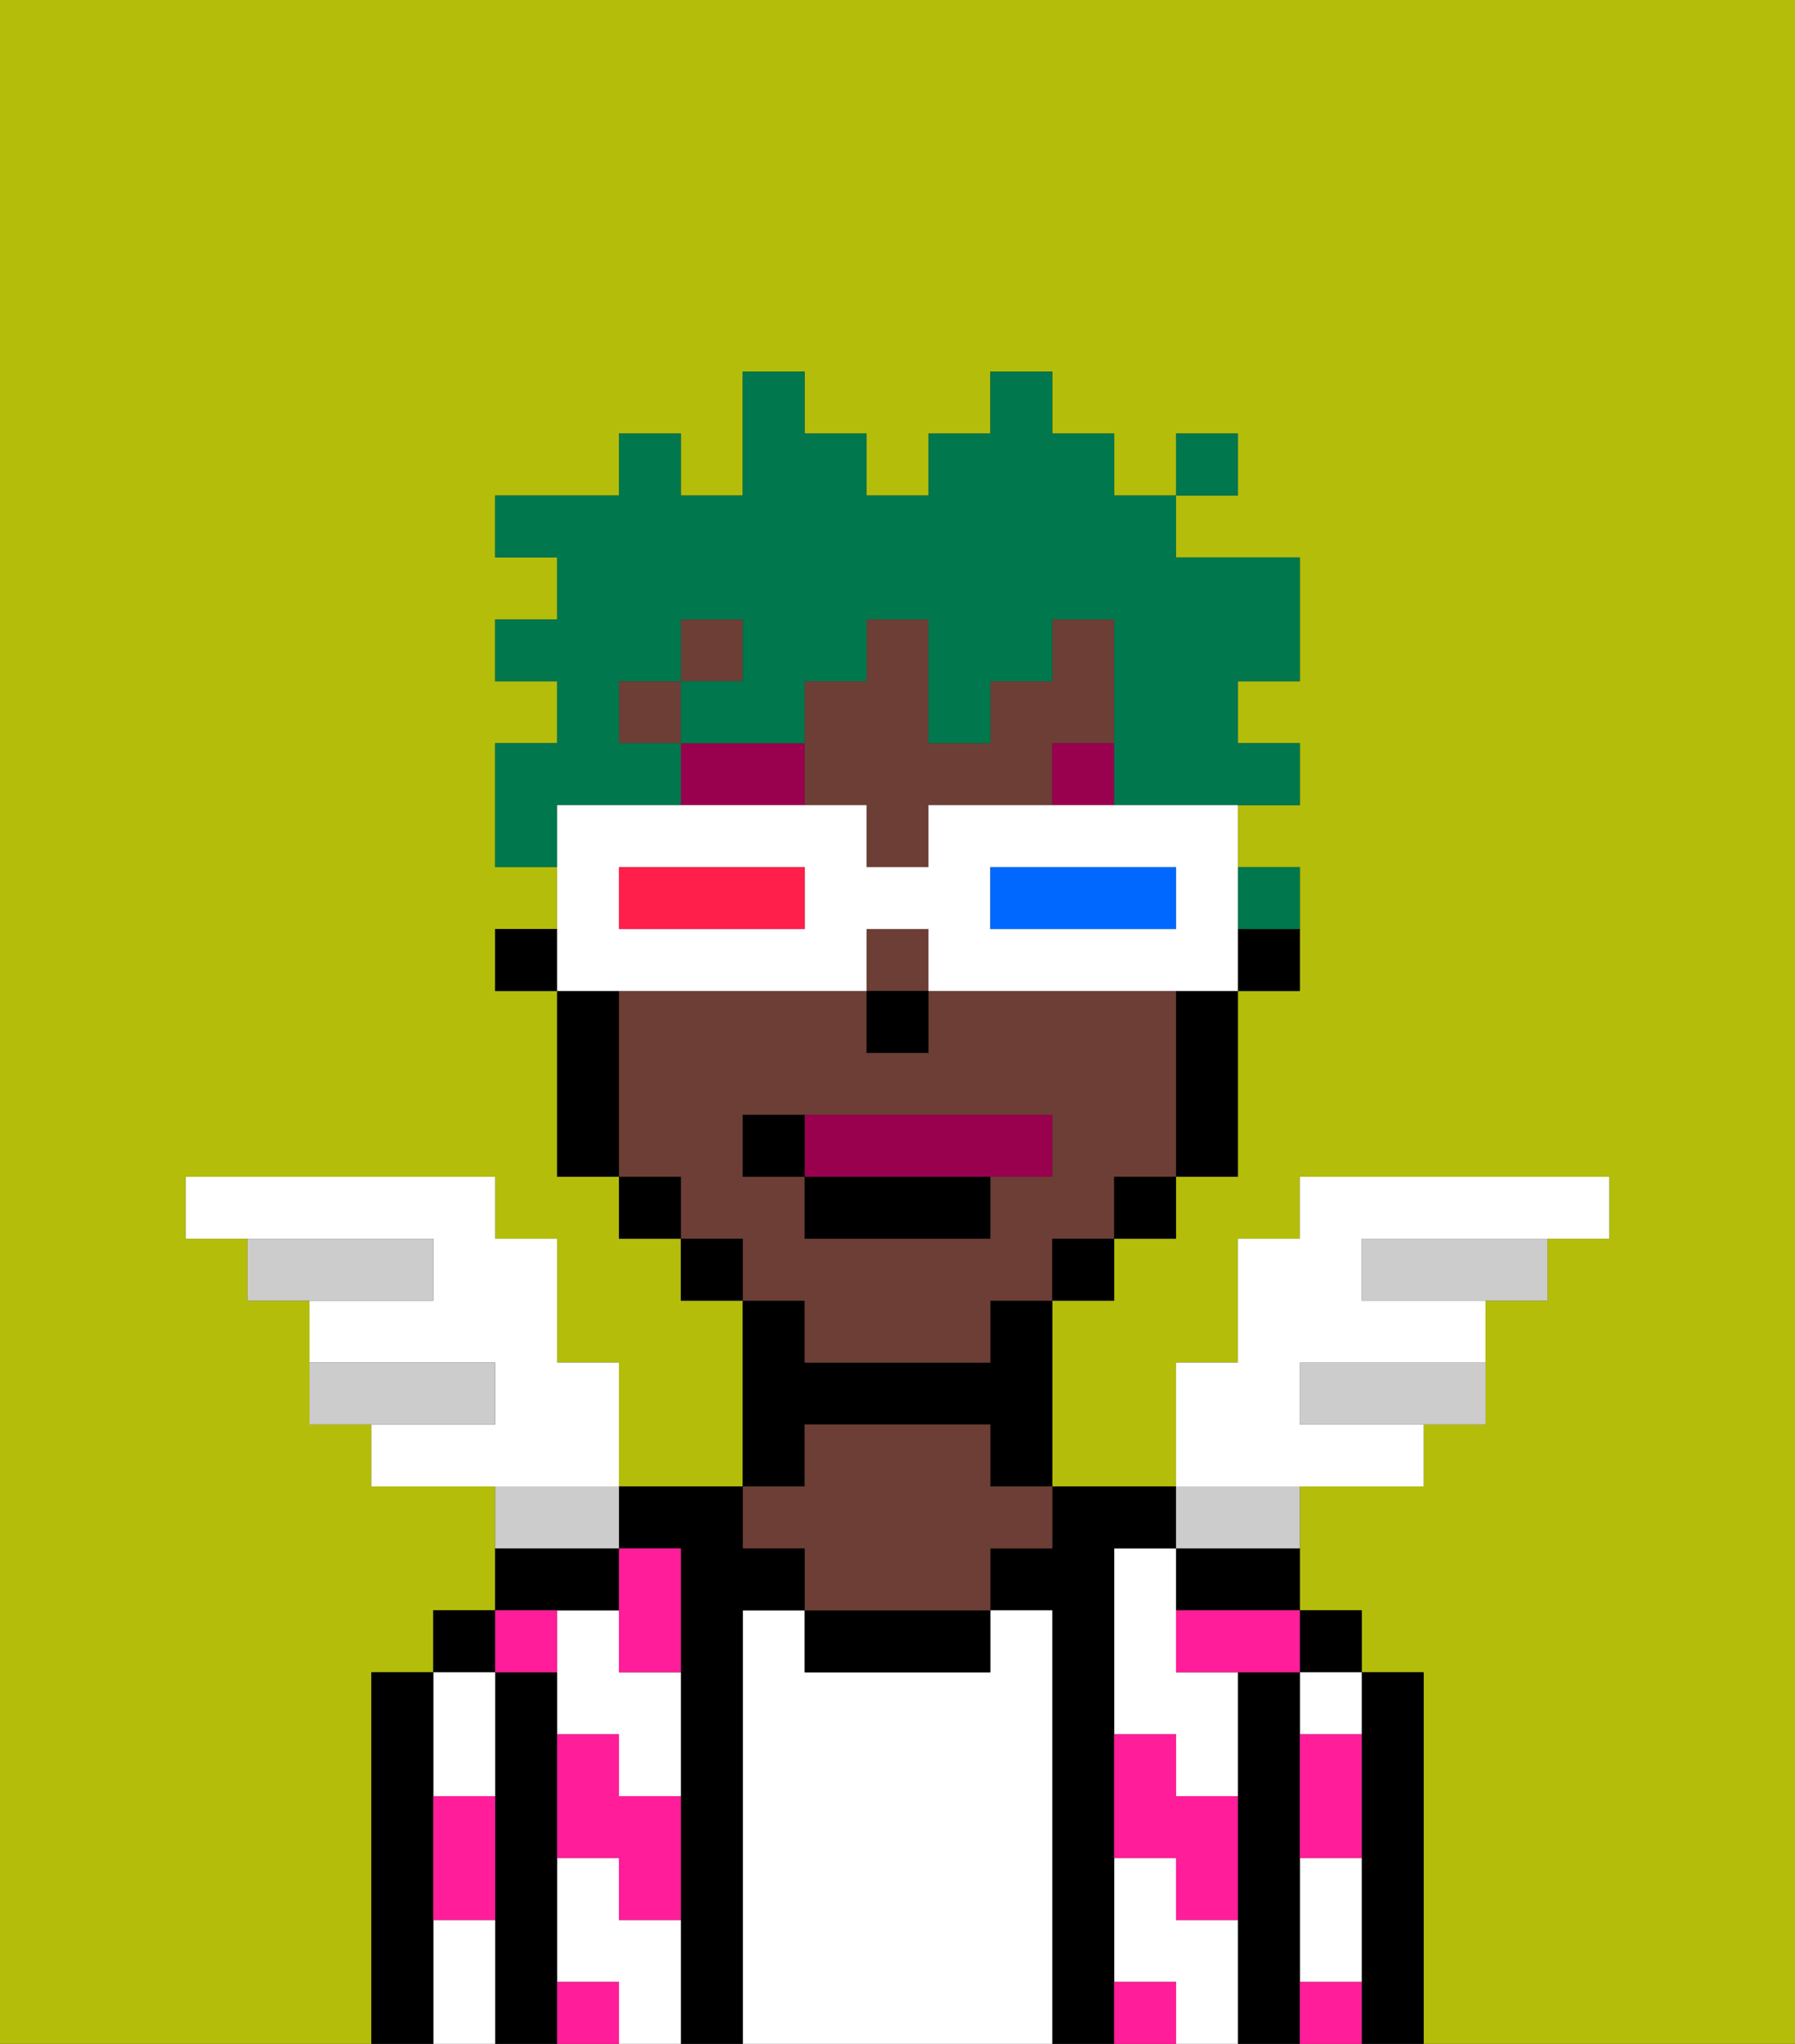 <svg xmlns="http://www.w3.org/2000/svg" viewBox="0 0 29 33"><rect x="0" y="0" width="29" height="33" fill="#333333" stroke="none"/><defs><style>polygon,rect,path{shape-rendering:crispedges;}.na290-1{fill:#b4bd09;}.na290-2{fill:#000000;}.na290-3{fill:#ffffff;}.na290-4{fill:#ffffff;}.na290-5{fill:#6d3e35;}.na290-6{fill:#ff1d99;}.na290-7{fill:#99004d;}.na290-8{fill:#99004d;}.na290-9{fill:#ffffff;}.na290-10{fill:#ccc;}.na290-11{fill:#00774c;}.na290-12{fill:#0068ff;}.na290-13{fill:#ff1f4a;}</style></defs><path class="na290-1" d="M0,33H6V27H7V26H8V24H6V23H5V21H4V20H3V19H8v1H9v2h1v2h2V21H11V20H10V19H9V16H8V15H9V14H8V12H9V11H8V10H9V9H8V8h2V7h1V8h1V6h1V7h1V8h1V7h1V6h1V7h1V8h1V7h1V8H19V9h2v2H20v1h1v1H20v1h1v2H20v3H19v1H18v1H17v3h2V22h1V20h1V19h5v1H25v1H24v2H23v1H21v2h1v1h1v6h6V0H0Z"/><path class="na290-2" d="M23,27H22v6h1V27Z"/><rect class="na290-2" x="21" y="26" width="1" height="1"/><path class="na290-3" d="M21,28h1V27H21Z"/><path class="na290-3" d="M21,31v1h1V30H21Z"/><path class="na290-2" d="M21,31V27H20v6h1V31Z"/><path class="na290-3" d="M19,26V25H18v3h1v1h1V27H19Z"/><path class="na290-3" d="M19,31V30H18v2h1v1h1V31Z"/><path class="na290-2" d="M19,25v1h2V25H19Z"/><path class="na290-2" d="M18,31V25h1V24H17v1H16v1h1v7h1V31Z"/><path class="na290-4" d="M17,26H16v1H13V26H12v7h5V26Z"/><path class="na290-2" d="M13,26v1h3V26H13Z"/><path class="na290-2" d="M13,23h3v1h1V21H16v1H13V21H12v3h1Z"/><path class="na290-5" d="M13,25v1h3V25h1V24H16V23H13v1H12v1Z"/><path class="na290-2" d="M12,26h1V25H12V24H10v1h1v8h1V26Z"/><path class="na290-3" d="M10,26H9v2h1v1h1V27H10Z"/><path class="na290-3" d="M10,31V30H9v2h1v1h1V31Z"/><path class="na290-2" d="M10,26V25H8v1h2Z"/><path class="na290-2" d="M9,31V27H8v6H9V31Z"/><rect class="na290-2" x="7" y="26" width="1" height="1"/><path class="na290-3" d="M8,29V27H7v2Z"/><path class="na290-3" d="M7,31v2H8V31Z"/><path class="na290-2" d="M7,30V27H6v6H7V30Z"/><path class="na290-6" d="M21,29v1h1V28H21Z"/><path class="na290-6" d="M21,32v1h1V32Z"/><path class="na290-6" d="M19,27h2V26H19Z"/><path class="na290-6" d="M19,28H18v2h1v1h1V29H19Z"/><path class="na290-6" d="M18,32v1h1V32Z"/><path class="na290-6" d="M10,27h1V25H10v2Z"/><path class="na290-6" d="M10,28H9v2h1v1h1V29H10Z"/><path class="na290-6" d="M9,32v1h1V32Z"/><path class="na290-6" d="M9,27V26H8v1Z"/><path class="na290-6" d="M7,30v1H8V29H7Z"/><path class="na290-2" d="M20,16h1V15H20Z"/><path class="na290-5" d="M13,22h3V21h1V20h1V19h1V16H15v1H14V16H10v3h1v1h1v1h1Zm-1-3V18h5v1H16v1H13V19Z"/><rect class="na290-5" x="14" y="15" width="1" height="1"/><rect class="na290-5" x="10" y="11" width="1" height="1"/><path class="na290-5" d="M18,12V10H17v1H16v1H15V10H14v1H13v2h1v1h1V13h2V12Z"/><rect class="na290-5" x="11" y="10" width="1" height="1"/><path class="na290-2" d="M19,17v2h1V16H19Z"/><rect class="na290-2" x="18" y="19" width="1" height="1"/><rect class="na290-2" x="17" y="20" width="1" height="1"/><rect class="na290-2" x="11" y="20" width="1" height="1"/><rect class="na290-2" x="10" y="19" width="1" height="1"/><path class="na290-2" d="M10,16H9v3h1V16Z"/><rect class="na290-2" x="8" y="15" width="1" height="1"/><rect class="na290-2" x="14" y="16" width="1" height="1"/><path class="na290-7" d="M12,12H11v1h2V12Z"/><rect class="na290-7" x="17" y="12" width="1" height="1"/><path class="na290-8" d="M16,19h1V18H13v1Z"/><rect class="na290-2" x="13" y="19" width="3" height="1"/><path class="na290-2" d="M13,18H12v1h1Z"/><path class="na290-9" d="M10,22H9V20H8V19H3v1H7v1H5v1H8v1H6v1h4Z"/><path class="na290-10" d="M8,22H5v1H8Z"/><path class="na290-10" d="M7,20H4v1H7Z"/><path class="na290-10" d="M22,20v1h3V20H22Z"/><path class="na290-10" d="M21,22v1h3V22H21Z"/><path class="na290-9" d="M23,24V23H21V22h3V21H22V20h4V19H21v1H20v2H19v2h4Z"/><path class="na290-10" d="M10,24H8v1h2Z"/><path class="na290-10" d="M20,25h1V24H19v1Z"/><path class="na290-11" d="M21,15V14H20v1Z"/><path class="na290-11" d="M10,13h1V12H10V11h1V10h1v1H11v1h2V11h1V10h1v2h1V11h1V10h1v3h3V12H20V11h1V9H19V8H18V7H17V6H16V7H15V8H14V7H13V6H12V8H11V7H10V8H8V9H9v1H8v1H9v1H8v2H9V13Z"/><rect class="na290-11" x="19" y="7" width="1" height="1"/><path class="na290-9" d="M11,16h3V15h1v1h5V13H15v1H14V13H9v3h2Zm5-2h3v1H16Zm-6,0h3v1H10Z"/><path class="na290-12" d="M19,15V14H16v1h3Z"/><path class="na290-13" d="M13,15V14H10v1h3Z"/></svg>